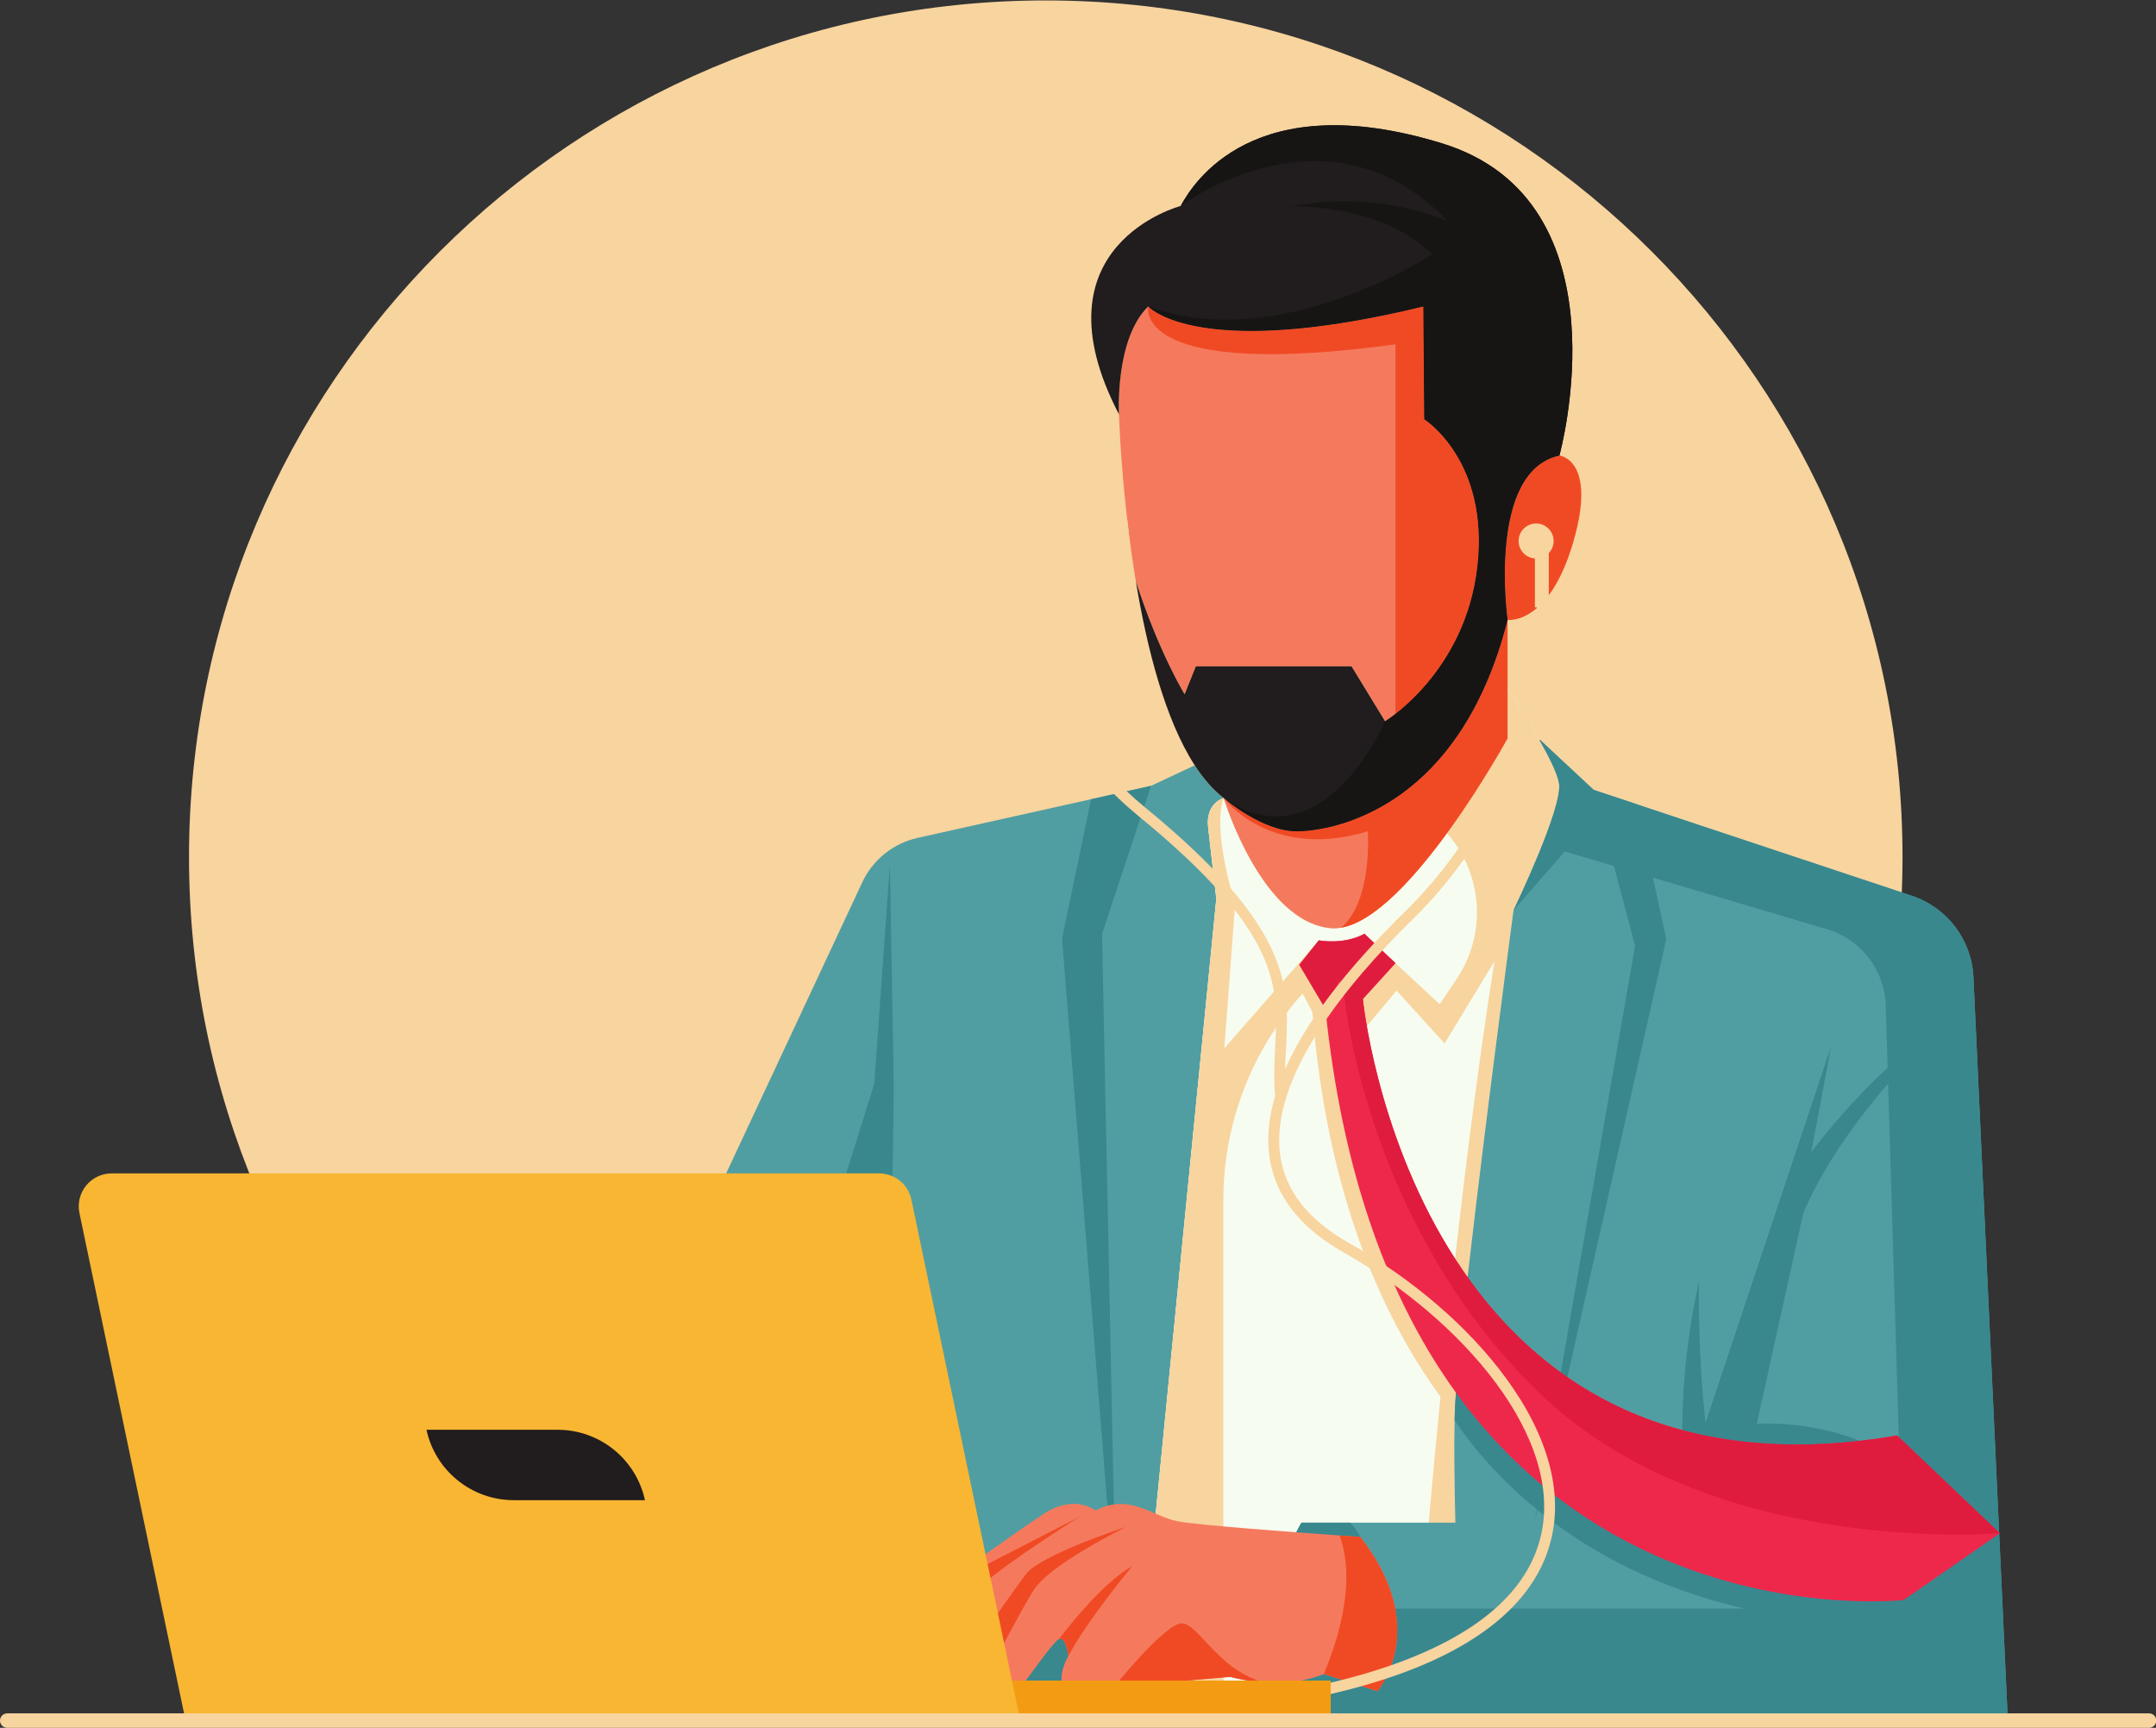 <?xml version="1.0" encoding="UTF-8" standalone="no"?>
<svg
   xmlns:dc="http://purl.org/dc/elements/1.1/"
   xmlns:cc="http://creativecommons.org/ns#"
   xmlns:rdf="http://www.w3.org/1999/02/22-rdf-syntax-ns#"
   xmlns:svg="http://www.w3.org/2000/svg"
   xmlns="http://www.w3.org/2000/svg"
   viewBox="0 0 2300.68 1844.04"
   height="1844.04"
   width="2300.68"
   xml:space="preserve"
   id="svg2"
   version="1.1"><rect x="0" y="0" width="2300.68" height="1844.04" fill="#333333" stroke="none"/><defs
     id="defs6" /><g
     transform="matrix(1.333,0,0,-1.333,0,1844.04)"
     id="g10"><g
       transform="scale(0.1)"
       id="g12"><path
         id="path14"
         style="fill:#f8d49f;fill-opacity:1;fill-rule:nonzero;stroke:none"
         d="m 15230.2,6971.75 c 0,-3787.85 -3070.7,-6858.547 -6858.54,-6858.547 -3787.87,0 -6858.55,3070.697 -6858.55,6858.547 0,3787.85 3070.68,6858.55 6858.55,6858.55 3787.84,0 6858.54,-3070.7 6858.54,-6858.55" /><path
         id="path16"
         style="fill:#519ea2;fill-opacity:1;fill-rule:nonzero;stroke:none"
         d="m 9671.67,7210.07 c 21.7,-196.2 65.4,-571.81 65.4,-571.81 L 9165.84,840.703 9088.57,57.902 h 0.87 c -0.29,-1.402 -0.58,-3.203 -0.58,-4.601 H 3762.65 L 6902.94,6769.93 c 84.5,180.57 247.99,311.94 442.74,355.35 l 1388.7,309.63 480.36,107.07 349.57,164.36 c 69.16,-106.78 146.13,-196.19 231.78,-261.88 0,0 0,0 0.29,-0.58 0,0 -146.42,-37.91 -124.71,-233.81" /><path
         id="path18"
         style="fill:#39888e;fill-opacity:1;fill-rule:nonzero;stroke:none"
         d="m 8822.06,6355.83 112.86,-5452.131 -433.19,5414.511 232.65,1116.7 480.36,107.07 -392.68,-1186.15" /><path
         id="path20"
         style="fill:#39888e;fill-opacity:1;fill-rule:nonzero;stroke:none"
         d="m 9088.57,57.902 h 0.87 c -0.29,-1.402 -0.58,-3.203 -0.58,-4.601 H 5403.69 L 6998.72,5156.96 7124.02,6912.3 7155.27,5125.71 7103.19,1427.2 9165.84,840.703 9088.57,57.902" /><path
         id="path22"
         style="fill:#f7fcf0;fill-opacity:1;fill-rule:nonzero;stroke:none"
         d="m 11647.8,2565.9 c -12.4,-271.1 -3.5,-761.3 12.4,-1265.1 13.9,-453.499 33.6,-917.597 48.4,-1242.898 H 9088.57 l 648.5,6580.358 c 0,0 -43.7,375.61 -65.4,571.81 -21.71,195.9 124.71,233.81 124.71,233.81 8.97,-30.09 306.12,-987.64 853.92,-1041.45 283.3,-28.07 645.6,366.63 933.3,760.75 240.1,329.31 427.9,658.05 474,739.93 6.9,12.74 10.7,19.4 10.7,19.4 v 399.62 c 60.7,-91.73 166.1,-254.94 255.2,-412.07 80.1,-140.63 147.3,-276.64 157.4,-351.59 27.2,-201.4 -364.9,-1012.81 -364.9,-1012.81 0,0 -435.5,-3266.46 -468.2,-3979.76" /><path
         id="path24"
         style="fill:#f8d49f;fill-opacity:1;fill-rule:nonzero;stroke:none"
         d="m 11594,3259.8 c -598.4,1033.67 -735,2259.17 -735,2259.17 l 321.2,384 384,-423.36 399.6,658.32 C 11810.7,5170.85 11685.4,4119.55 11594,3259.8 Z m 522,3285.86 c 0,0 392.1,811.41 364.9,1012.81 -10.1,74.95 -77.3,210.96 -157.4,351.59 -89.1,157.13 -194.5,320.34 -255.2,412.07 v -399.62 c 0,0 -3.8,-6.66 -10.7,-19.4 -46.1,-81.88 -233.9,-410.62 -474,-739.93 v 0 c 288.5,-326.9 319.9,-807.41 76.4,-1169.1 l -135.2,-200.79 -353.9,329.31 -248,234.68 c -249.1,-211.82 -365.2,-52.38 -365.2,-52.38 l -756.68,-864.35 86.23,1151.99 c -195.91,665.85 -90.87,851.34 -90.87,851.34 0,0 -146.42,-37.91 -124.71,-233.81 21.7,-196.2 65.4,-571.81 65.4,-571.81 L 9088.57,57.902 H 9793.2 V 4225.13 c 0,610.9 226,1200.2 634.6,1654.39 v 0 l 78.4,-149.02 c 114.3,-1415.91 530.7,-2399.2 1025.3,-3079.8 -70.4,-709.6 -108.5,-1183 -108.5,-1183 l 235.2,-172.4 2,5.5 c -15.9,503.8 -24.8,994 -12.4,1265.1 32.7,713.3 468.2,3979.76 468.2,3979.76" /><path
         id="path26"
         style="fill:#f57a5d;fill-opacity:1;fill-rule:nonzero;stroke:none"
         d="m 11827.2,9297.61 c -75.5,-660.64 -479.5,-1042.62 -656,-1180.07 -50.9,-39.64 -83.1,-59.03 -83.1,-59.03 l -268.8,440.43 H 9572.99 l -89.71,-223.98 c 0,0 -204.3,330.75 -390.65,905.45 -22.57,135.14 -41.38,267.67 -57.01,393.55 -4.63,36.75 -8.97,72.92 -13.02,108.51 -54.69,476.03 -64.82,833.43 -64.82,833.43 0,0 -34.44,603 234.39,864.3 0,0 355.93,-403.9 1979.03,-51.5 71.8,15.7 146.1,32.7 223.1,51.5 l 2,-267.9 5.2,-635.2 c 0,0 522.6,-328.4 425.7,-1179.49" /><path
         id="path28"
         style="fill:#f57a5d;fill-opacity:1;fill-rule:nonzero;stroke:none"
         d="m 12068.3,8870.49 v -947.98 c 0,0 -776.1,-1418.51 -1330.6,-1516.04 -29.8,-5.49 -59,-6.94 -87.4,-4.04 -547.8,53.81 -844.95,1011.36 -853.92,1041.45 12.16,-10.13 311.92,-265.93 582.82,-265.93 240.2,0 1048.4,127.03 1508.5,1162.99 69.2,155.1 130.2,330.75 180.6,529.55" /><path
         id="path30"
         style="fill:#f04a25;fill-opacity:1;fill-rule:nonzero;stroke:none"
         d="m 12483.5,10186.9 c -582.5,-126.2 -415.2,-1316.41 -415.2,-1316.41 0,0 329.3,-47.17 524.9,618.97 195.9,665.84 -109.7,697.44 -109.7,697.44" /><path
         id="path32"
         style="fill:#211c1d;fill-opacity:1;fill-rule:nonzero;stroke:none"
         d="m 12483.5,10186.9 c -582.5,-126.2 -415.2,-1316.41 -415.2,-1316.41 -13.1,-51.79 -27,-102.15 -41.7,-151.05 -6.4,-21.42 -12.7,-42.25 -19.4,-63.09 -13,-40.8 -26.6,-80.44 -40.5,-118.92 -5.5,-15.92 -11.6,-31.55 -17.4,-47.18 -4.9,-12.44 -9.5,-24.89 -14.4,-37.04 -7.3,-17.93 -14.2,-35.59 -21.7,-53.24 -8.4,-19.97 -16.8,-39.64 -25.5,-59.03 -7,-15.63 -13.9,-31.26 -21.1,-46.59 -29.8,-63.95 -60.8,-124.15 -93.2,-180.86 -7.8,-13.6 -15.6,-27.2 -23.5,-40.51 -8.1,-13.6 -16.2,-27.21 -24.5,-40.52 -7.6,-12.15 -15.4,-24.3 -22.9,-36.46 -23.5,-36.17 -47.5,-70.6 -71.8,-103.59 -29.2,-40.52 -59.3,-78.72 -90,-114.59 -7.5,-8.68 -14.7,-17.08 -22.3,-25.47 -8.9,-10.42 -17.9,-20.25 -26.9,-30.1 -17.6,-19.67 -35.8,-38.77 -54.4,-57 -8.9,-9.26 -18.2,-18.23 -27.5,-27.2 -11.8,-11.57 -23.7,-22.86 -35.8,-33.57 -10.5,-9.84 -21.2,-19.1 -31.9,-28.36 -44.8,-39.35 -90.3,-74.94 -135.4,-106.78 -8.1,-5.78 -15.9,-11.28 -24,-16.78 -10.4,-7.24 -21.1,-14.47 -31.8,-21.13 -9.6,-6.36 -19.4,-12.73 -29,-18.51 -14.5,-9.27 -29.2,-18.24 -43.7,-26.33 -8.9,-5.51 -18.2,-10.71 -27.2,-15.63 -19.1,-10.71 -37.9,-20.84 -56.7,-30.1 -10.1,-5.2 -20.5,-10.42 -30.7,-15.05 -20.2,-9.84 -40.2,-19.09 -60.2,-27.49 -9.8,-4.34 -19.9,-8.68 -29.8,-12.44 -9.5,-4.05 -19.4,-8.1 -29.2,-11.57 -3.5,-1.45 -6.9,-2.89 -10.7,-4.05 -11.6,-4.64 -22.9,-8.69 -34.1,-12.73 -32.5,-11.29 -64,-21.14 -94.4,-29.52 -8.7,-2.61 -17.3,-4.92 -25.7,-6.95 -2.6,-0.86 -5.2,-1.44 -7.8,-2.02 -14.2,-3.77 -28.1,-6.95 -41.7,-10.13 -35.6,-8.11 -69.2,-14.18 -99.9,-18.52 -6.3,-1.16 -12.4,-2.03 -18.2,-2.61 -8.1,-1.16 -15.6,-2.03 -23.1,-2.89 -4.7,-0.58 -9,-1.16 -13.1,-1.45 -6.3,-0.86 -12.4,-1.44 -18.5,-1.73 -6.1,-0.58 -11.8,-1.16 -17.6,-1.45 -11.3,-0.87 -22,-1.45 -32.1,-1.74 -5,-0.29 -9.9,-0.29 -14.5,-0.29 -4.9,-0.28 -9.3,-0.28 -13.6,-0.28 -270.9,0 -570.66,255.8 -582.82,265.93 -0.29,0.58 -0.29,0.58 -0.29,0.58 -85.65,65.69 -162.62,155.1 -231.78,261.88 -237.87,366.93 -383.42,940.46 -471.68,1474.07 186.35,-574.7 390.65,-905.45 390.65,-905.45 l 89.71,223.98 h 1246.31 l 268.8,-440.43 c 0,0 641.9,388.34 739.1,1239.1 96.9,851.09 -425.7,1179.49 -425.7,1179.49 l -7.2,903.1 c -1603.13,-389.2 -2092.45,-90.5 -2184.77,-15.6 -1.15,0.9 -2.31,2 -3.47,2.9 -2.89,2.6 -5.2,4.9 -7.23,6.4 -2.61,2.6 -4.34,4.3 -5.5,5.2 -0.29,0.3 -0.87,0.8 -0.87,0.8 l -0.29,0.3 c -268.83,-261.3 -234.39,-864.3 -234.39,-864.3 -705.2,1355.4 493.67,1668.8 493.67,1668.8 0,0 0,0 0.29,0.3 102.15,188.7 588.26,963 2091.56,501.2 1504.5,-462.4 940.2,-2499.3 940.2,-2499.3" /><path
         id="path34"
         style="fill:#519ea2;fill-opacity:1;fill-rule:nonzero;stroke:none"
         d="m 11705.7,57.902 h 2.9 c -0.3,9 -0.9,18.199 -1.2,27.5 L 10418.5,51 c -450.23,882 0,1591.5 0,1591.5 h 1231.9 c -7.5,318.3 -11,610.3 -6.1,819.2 0.9,37.6 2.1,72.4 3.5,104.2 5.8,127.3 24.6,335.7 51.2,592.1 123,1182.06 417,3387.66 417,3387.66 l 0.3,0.58 c 11.6,23.73 391.5,814.01 364.6,1012.23 -10.1,74.95 -77.3,210.96 -157.4,351.59 h 4.9 l 430.3,-401.36 347.5,-115.75 2198.7,-731.25 c 283.3,-94.33 479.2,-353.32 493.1,-651.38 L 16073.5,53.301 h -4367.8 v 4.601" /><path
         id="path36"
         style="fill:#f04a25;fill-opacity:1;fill-rule:nonzero;stroke:none"
         d="m 11171.2,8117.54 v 3211.16 c 71.8,15.7 146.1,32.7 223.1,51.5 l 7.2,-903.1 c 0,0 522.6,-328.4 425.7,-1179.49 -75.5,-660.64 -479.5,-1042.62 -656,-1180.07" /><path
         id="path38"
         style="fill:#f04a25;fill-opacity:1;fill-rule:nonzero;stroke:none"
         d="m 12068.3,8870.49 v -947.98 c 0,0 -776.1,-1418.51 -1330.6,-1516.04 252.9,221.95 212.1,771.48 212.1,771.48 -783.3,-238.45 -1153.42,265.93 -1153.42,265.93 12.16,-10.13 311.92,-265.93 582.82,-265.93 240.2,0 1048.4,127.03 1508.5,1162.99 69.2,155.1 130.2,330.75 180.6,529.55" /><path
         id="path40"
         style="fill:#f04a25;fill-opacity:1;fill-rule:nonzero;stroke:none"
         d="m 11396.3,11112.3 c -52.9,-10.2 -108.5,-19.4 -166.9,-27.5 -2175.26,-305.9 -2037.23,295.4 -2037.23,295.4 0,0 355.93,-403.9 1979.03,-51.5 71.8,15.7 146.1,32.7 223.1,51.5 l 2,-267.9" /><path
         id="path42"
         style="fill:#171514;fill-opacity:1;fill-rule:nonzero;stroke:none"
         d="m 12483.5,10186.9 c -582.5,-126.2 -415.2,-1316.41 -415.2,-1316.41 -13.1,-51.79 -27,-102.15 -41.7,-151.05 -6.4,-21.42 -12.7,-42.25 -19.4,-63.09 -13,-40.8 -26.6,-80.44 -40.5,-118.92 -5.5,-15.92 -11.6,-31.55 -17.4,-47.18 -4.9,-12.44 -9.5,-24.89 -14.4,-37.04 -7.3,-17.93 -14.2,-35.59 -21.7,-53.24 -8.4,-19.97 -16.8,-39.64 -25.5,-59.03 -7,-15.63 -13.9,-31.26 -21.1,-46.59 -29.8,-63.95 -60.8,-124.15 -93.2,-180.86 -7.8,-13.6 -15.6,-27.2 -23.5,-40.51 -8.1,-13.6 -16.2,-27.21 -24.5,-40.52 -7.6,-12.15 -15.4,-24.3 -22.9,-36.46 -23.5,-36.17 -47.5,-70.6 -71.8,-103.59 -29.2,-40.52 -59.3,-78.72 -90,-114.59 -7.5,-8.68 -14.7,-17.08 -22.3,-25.47 -8.9,-10.42 -17.9,-20.25 -26.9,-30.1 -17.6,-19.67 -35.8,-38.77 -54.4,-57 -8.9,-9.26 -18.2,-18.23 -27.5,-27.2 -11.8,-11.57 -23.7,-22.86 -35.8,-33.57 -10.5,-9.84 -21.2,-19.1 -31.9,-28.36 -44.8,-39.35 -90.3,-74.94 -135.4,-106.78 -8.1,-5.78 -15.9,-11.28 -24,-16.78 -10.4,-7.24 -21.1,-14.47 -31.8,-21.13 -9.6,-6.36 -19.4,-12.73 -29,-18.51 -14.5,-9.27 -29.2,-18.24 -43.7,-26.33 -8.9,-5.51 -18.2,-10.71 -27.2,-15.63 -19.1,-10.71 -37.9,-20.84 -56.7,-30.1 -10.1,-5.2 -20.5,-10.42 -30.7,-15.05 -20.2,-9.84 -40.2,-19.09 -60.2,-27.49 -9.8,-4.34 -19.9,-8.68 -29.8,-12.44 -9.5,-4.05 -19.4,-8.1 -29.2,-11.57 -3.5,-1.45 -6.9,-2.89 -10.7,-4.05 -11.6,-4.64 -22.9,-8.69 -34.1,-12.73 -32.5,-11.29 -64,-21.14 -94.4,-29.52 -8.7,-2.61 -17.3,-4.92 -25.7,-6.95 -2.6,-0.86 -5.2,-1.44 -7.8,-2.02 -14.2,-3.77 -28.1,-6.95 -41.7,-10.13 -35.6,-8.11 -69.2,-14.18 -99.9,-18.52 -6.3,-1.16 -12.4,-2.03 -18.2,-2.61 -8.1,-1.16 -15.6,-2.03 -23.1,-2.89 -4.7,-0.58 -9,-1.16 -13.1,-1.45 -6.3,-0.86 -12.4,-1.44 -18.5,-1.73 -6.1,-0.58 -11.8,-1.16 -17.6,-1.45 -11.3,-0.87 -22,-1.45 -32.1,-1.74 -5,-0.29 -9.9,-0.29 -14.5,-0.29 -4.9,-0.28 -9.3,-0.28 -13.6,-0.28 -270.9,0 -570.66,255.8 -582.82,265.93 795.22,-547.21 1291.72,614.63 1291.72,614.63 0,0 641.9,388.34 739.1,1239.1 96.9,851.09 -425.7,1179.49 -425.7,1179.49 l -7.2,903.1 c -1603.13,-389.2 -2092.45,-90.5 -2184.77,-15.6 -1.15,0.9 -2.31,2 -3.47,2.9 -2.89,2.6 -5.2,4.9 -7.23,6.4 -2.61,2.6 -4.34,4.3 -5.5,5.2 -0.29,0.3 -0.87,0.8 -0.87,0.8 1058.24,-385.7 2272.14,417.3 2272.14,417.3 -414.4,414.4 -1135.8,383.7 -1135.8,383.7 744.3,138.4 1266.3,-122.7 1266.3,-122.7 -957.5,1003 -2120.21,143.9 -2143.36,126.8 102.15,188.7 588.26,963 2091.56,501.2 1504.5,-462.4 940.2,-2499.3 940.2,-2499.3" /><path
         id="path44"
         style="fill:#39888e;fill-opacity:1;fill-rule:nonzero;stroke:none"
         d="m 13528.8,1642.5 c 0,0 -178.1,791.4 71.3,1931.5 0,0 -8.9,-596.8 53.4,-1131.2 l 1006.6,3019.66 -160.4,-855.14 c 0,0 498.9,694.8 1184.8,1122.37 0,0 -864.1,-721.52 -1247.1,-1603.38 L 14063.3,2433.9 c 0,0 1656.8,133.6 1745.9,-1541.099 0,0 -124.7,1549.999 -1754.8,1273.799 l -525.6,-524.1" /><path
         id="path46"
         style="fill:#39888e;fill-opacity:1;fill-rule:nonzero;stroke:none"
         d="m 12286.7,1651.8 802.5,4609.12 -330.5,1247.78 347.5,-115.75 232.7,-1079.07 -1052.2,-4662.08" /><path
         id="path48"
         style="fill:#39888e;fill-opacity:1;fill-rule:nonzero;stroke:none"
         d="m 11705.7,57.902 h 2.9 c -0.3,9 -0.9,18.199 -1.2,27.5 L 10418.5,51 c -450.23,882 0,1591.5 0,1591.5 h 391 c 31.5,-34.1 58.7,-72 80.4,-114.3 160.3,-310.5 257.6,-573.501 257.6,-573.501 h 2817 C 12581,1273 11893.5,2090.2 11644.3,2461.7 c 0.9,37.6 2.1,72.4 3.5,104.2 5.8,127.3 24.6,335.7 51.2,592.1 461.9,-543.5 1153.5,-1004.5 1803.4,-1357.5 40.2,-22 80.2,-43.4 120.1,-64.5 861.2,-454.6 1617.3,-712.7 1617.3,-712.7 l -28.7,951.7 -4.6,149.3 -91.7,3033.24 -3.8,127.03 -15,498.59 c -8.7,283.88 -198.2,530.14 -470.5,610.87 l -2098.9,622.45 -410.3,-470.24 c 11.6,23.73 391.5,814.01 364.6,1012.23 -10.1,74.95 -77.3,210.96 -157.4,351.59 h 4.9 l 430.3,-401.36 347.5,-115.75 2198.7,-731.25 c 283.3,-94.33 479.2,-353.32 493.1,-651.38 L 16073.5,53.301 h -4367.8 v 4.601" /><path
         id="path50"
         style="fill:#ee284b;fill-opacity:1;fill-rule:nonzero;stroke:none"
         d="m 16009.2,1558 -769.4,-534.7 c 0,0 -4095.2,-469.398 -4629.7,4734.11 l -208.6,351.88 156.2,195.61 c 0,0 195.6,-39.06 365.2,52.38 l 248,-234.68 -261,-287.06 c 0,0 404.3,-4160.04 4277.5,-3495.04 l 821.8,-782.5" /><path
         id="path52"
         style="fill:#df1c3e;fill-opacity:1;fill-rule:nonzero;stroke:none"
         d="m 16009.2,1558 c 0,0 -2320.2,-202.8 -3692.4,1128.6 -1372.2,1331.09 -1551.9,3144.31 -1551.9,3144.31 l -40.8,163.5 -114,-237 -208.6,351.88 156.2,195.61 c 0,0 195.6,-39.06 365.2,52.38 l 248,-234.68 -261,-287.06 c 0,0 404.3,-4160.04 4277.5,-3495.04 l 821.8,-782.5" /><path
         id="path54"
         style="fill:#f57a5d;fill-opacity:1;fill-rule:nonzero;stroke:none"
         d="m 11027.1,293.699 -428.9,137.203 c -165.5,-68 -342.9,-76.402 -483.2,-66.601 C 9959.88,375.102 9849.63,408 9849.63,408 l -931.49,-80.098 c 0,0 -125.88,-137.199 -320.05,-68.601 -155.97,55 -91.15,224 -59.62,288.801 4.64,8.398 9.27,16.8 13.9,25.8 0,0 -17.65,160 -74.66,137.098 -57.29,-22.797 -474,-628.801 -474,-628.801 L 7902.43,420.203 7823.72,682.102 7730.83,992 l -59.61,198.8 -10.41,34.4 c 0,0 440.14,320.1 691.6,485.9 251.46,165.8 416.99,28.6 416.99,28.6 274.32,142.7 451.71,-45.7 657.45,-85.9 159.16,-31 947.15,-89.1 1296.15,-113.7 102.4,-7.5 166.9,-11.9 166.9,-11.9 571.5,-731.497 137.2,-1234.501 137.2,-1234.501" /><path
         id="path56"
         style="fill:#f04a25;fill-opacity:1;fill-rule:nonzero;stroke:none"
         d="m 9062.82,1292.7 c -10.71,-13.1 -359.98,-433.2 -510.45,-718.798 0,0 -17.65,160 -74.66,137.098 0,0 331.91,446.2 585.11,581.7" /><path
         id="path58"
         style="fill:#f04a25;fill-opacity:1;fill-rule:nonzero;stroke:none"
         d="M 10115,364.301 C 9959.88,375.102 9849.63,408 9849.63,408 l -931.49,-80.098 c 0,0 353.61,441.301 513.92,503.2 144.4,55.898 286.48,-354.5 682.94,-466.801" /><path
         id="path60"
         style="fill:#f04a25;fill-opacity:1;fill-rule:nonzero;stroke:none"
         d="m 8643.81,1691.1 c -24.89,-15.6 -819.51,-514.2 -901.11,-672.5 -4.34,-8.4 -8.39,-17.3 -11.87,-26.6 l -59.61,198.8 972.59,500.3" /><path
         id="path62"
         style="fill:#f04a25;fill-opacity:1;fill-rule:nonzero;stroke:none"
         d="m 9014.5,1608.1 c -18.23,-9 -610.87,-300.1 -740.51,-506.7 -86.81,-137.998 -262.17,-470.201 -371.56,-681.197 l -78.71,261.899 c 127.91,183.699 311.08,445.898 386.9,545.998 119.8,158.3 783.33,373.3 803.88,380" /><path
         id="path64"
         style="fill:#f04a25;fill-opacity:1;fill-rule:nonzero;stroke:none"
         d="m 11027.1,293.699 -428.9,137.203 c 238.2,577.898 193.6,926.898 124.8,1109.198 102.4,-7.5 166.9,-11.9 166.9,-11.9 571.5,-731.497 137.2,-1234.501 137.2,-1234.501" /><path
         id="path66"
         style="fill:#f8d49f;fill-opacity:1;fill-rule:nonzero;stroke:none"
         d="m 12058.9,2795.5 c -299.6,411.1 -747.5,797.2 -1261.2,1087.08 -327.8,185 -513,423.32 -550.4,708.34 -81,617.31 532,1363.86 1060.5,1881.43 674.1,660.14 1066.3,1567.91 1081.9,2498.6 h 8.8 v 434.56 c 24,25.17 38.8,59.16 38.8,96.68 0,77.46 -62.8,140.25 -140.2,140.25 -77.5,0 -140.3,-62.79 -140.3,-140.25 0,-74.23 57.7,-134.83 130.7,-139.76 v -391.48 h 15.4 c -15.6,-907.5 -398.3,-1792.66 -1055.8,-2436.57 -472.3,-462.51 -792.6,-883.68 -959.2,-1259.72 1.2,58.11 4.1,114.9 7.1,170.81 25.4,493.09 49.5,958.69 -1126.56,1922.3 -427.69,350.44 -644.72,730.67 -645.01,1130.01 -0.29,502.64 346.67,910.37 512.19,1076.18 -4.63,36.75 -8.97,72.92 -13.02,108.51 -143.82,-131.95 -585.98,-586.85 -585.98,-1184.11 0,-426.83 227.73,-829.92 676.84,-1197.72 1142.14,-935.83 1120.14,-1359.76 1094.74,-1850.55 -6.5,-124.13 -12.7,-252.16 -0.9,-392.71 -50.1,-169.71 -65.6,-329.12 -46,-477.76 41.1,-313.55 240.9,-573.51 593.8,-772.62 942,-531.7 1785,-1490.8 1573.7,-2295.4 C 12221.1,1101.8 11856.3,775.102 11244.6,540.5 10529.3,266.301 9492.33,127.199 8162.54,127.199 V 40.402 c 3198.16,0 4076.56,788 4250.16,1449.098 103.7,394.6 -18.6,846.2 -353.8,1306" /><path
         id="path68"
         style="fill:#f39c13;fill-opacity:1;fill-rule:nonzero;stroke:none"
         d="M 10652.8,87.703 H 7849.91 V 378.301 H 10652.8 V 87.703" /><path
         id="path70"
         style="fill:#f8b633;fill-opacity:1;fill-rule:nonzero;stroke:none"
         d="M 8162.53,83.801 H 1480.07 L 636.008,4121.21 c -34.254,163.84 90.797,317.73 258.18,317.73 H 7037.72 c 124.87,0 232.63,-87.56 258.18,-209.78 L 8162.53,83.801" /><path
         id="path72"
         style="fill:#211c1d;fill-opacity:1;fill-rule:nonzero;stroke:none"
         d="m 5163.02,1822.8 h -1050.1 c -336.53,0 -627.53,234.6 -698.89,563.5 v 0 h 1050.1 c 336.53,0 627.53,-234.6 698.89,-563.5 v 0" /><g
         transform="scale(1.059)"
         id="g74"><path
           id="path76"
           style="fill:#f8d49f;fill-opacity:1;fill-rule:nonzero;stroke:none"
           d="M 16245.4,0 H 54.672 C 24.476,0 0,24.469 0,54.698 v 0 C 0,84.927 24.476,109.392 54.672,109.392 H 16245.4 c 30.2,0 54.7,-24.465 54.7,-54.694 v 0 C 16300.1,24.469 16275.6,0 16245.4,0" /></g></g></g></svg>